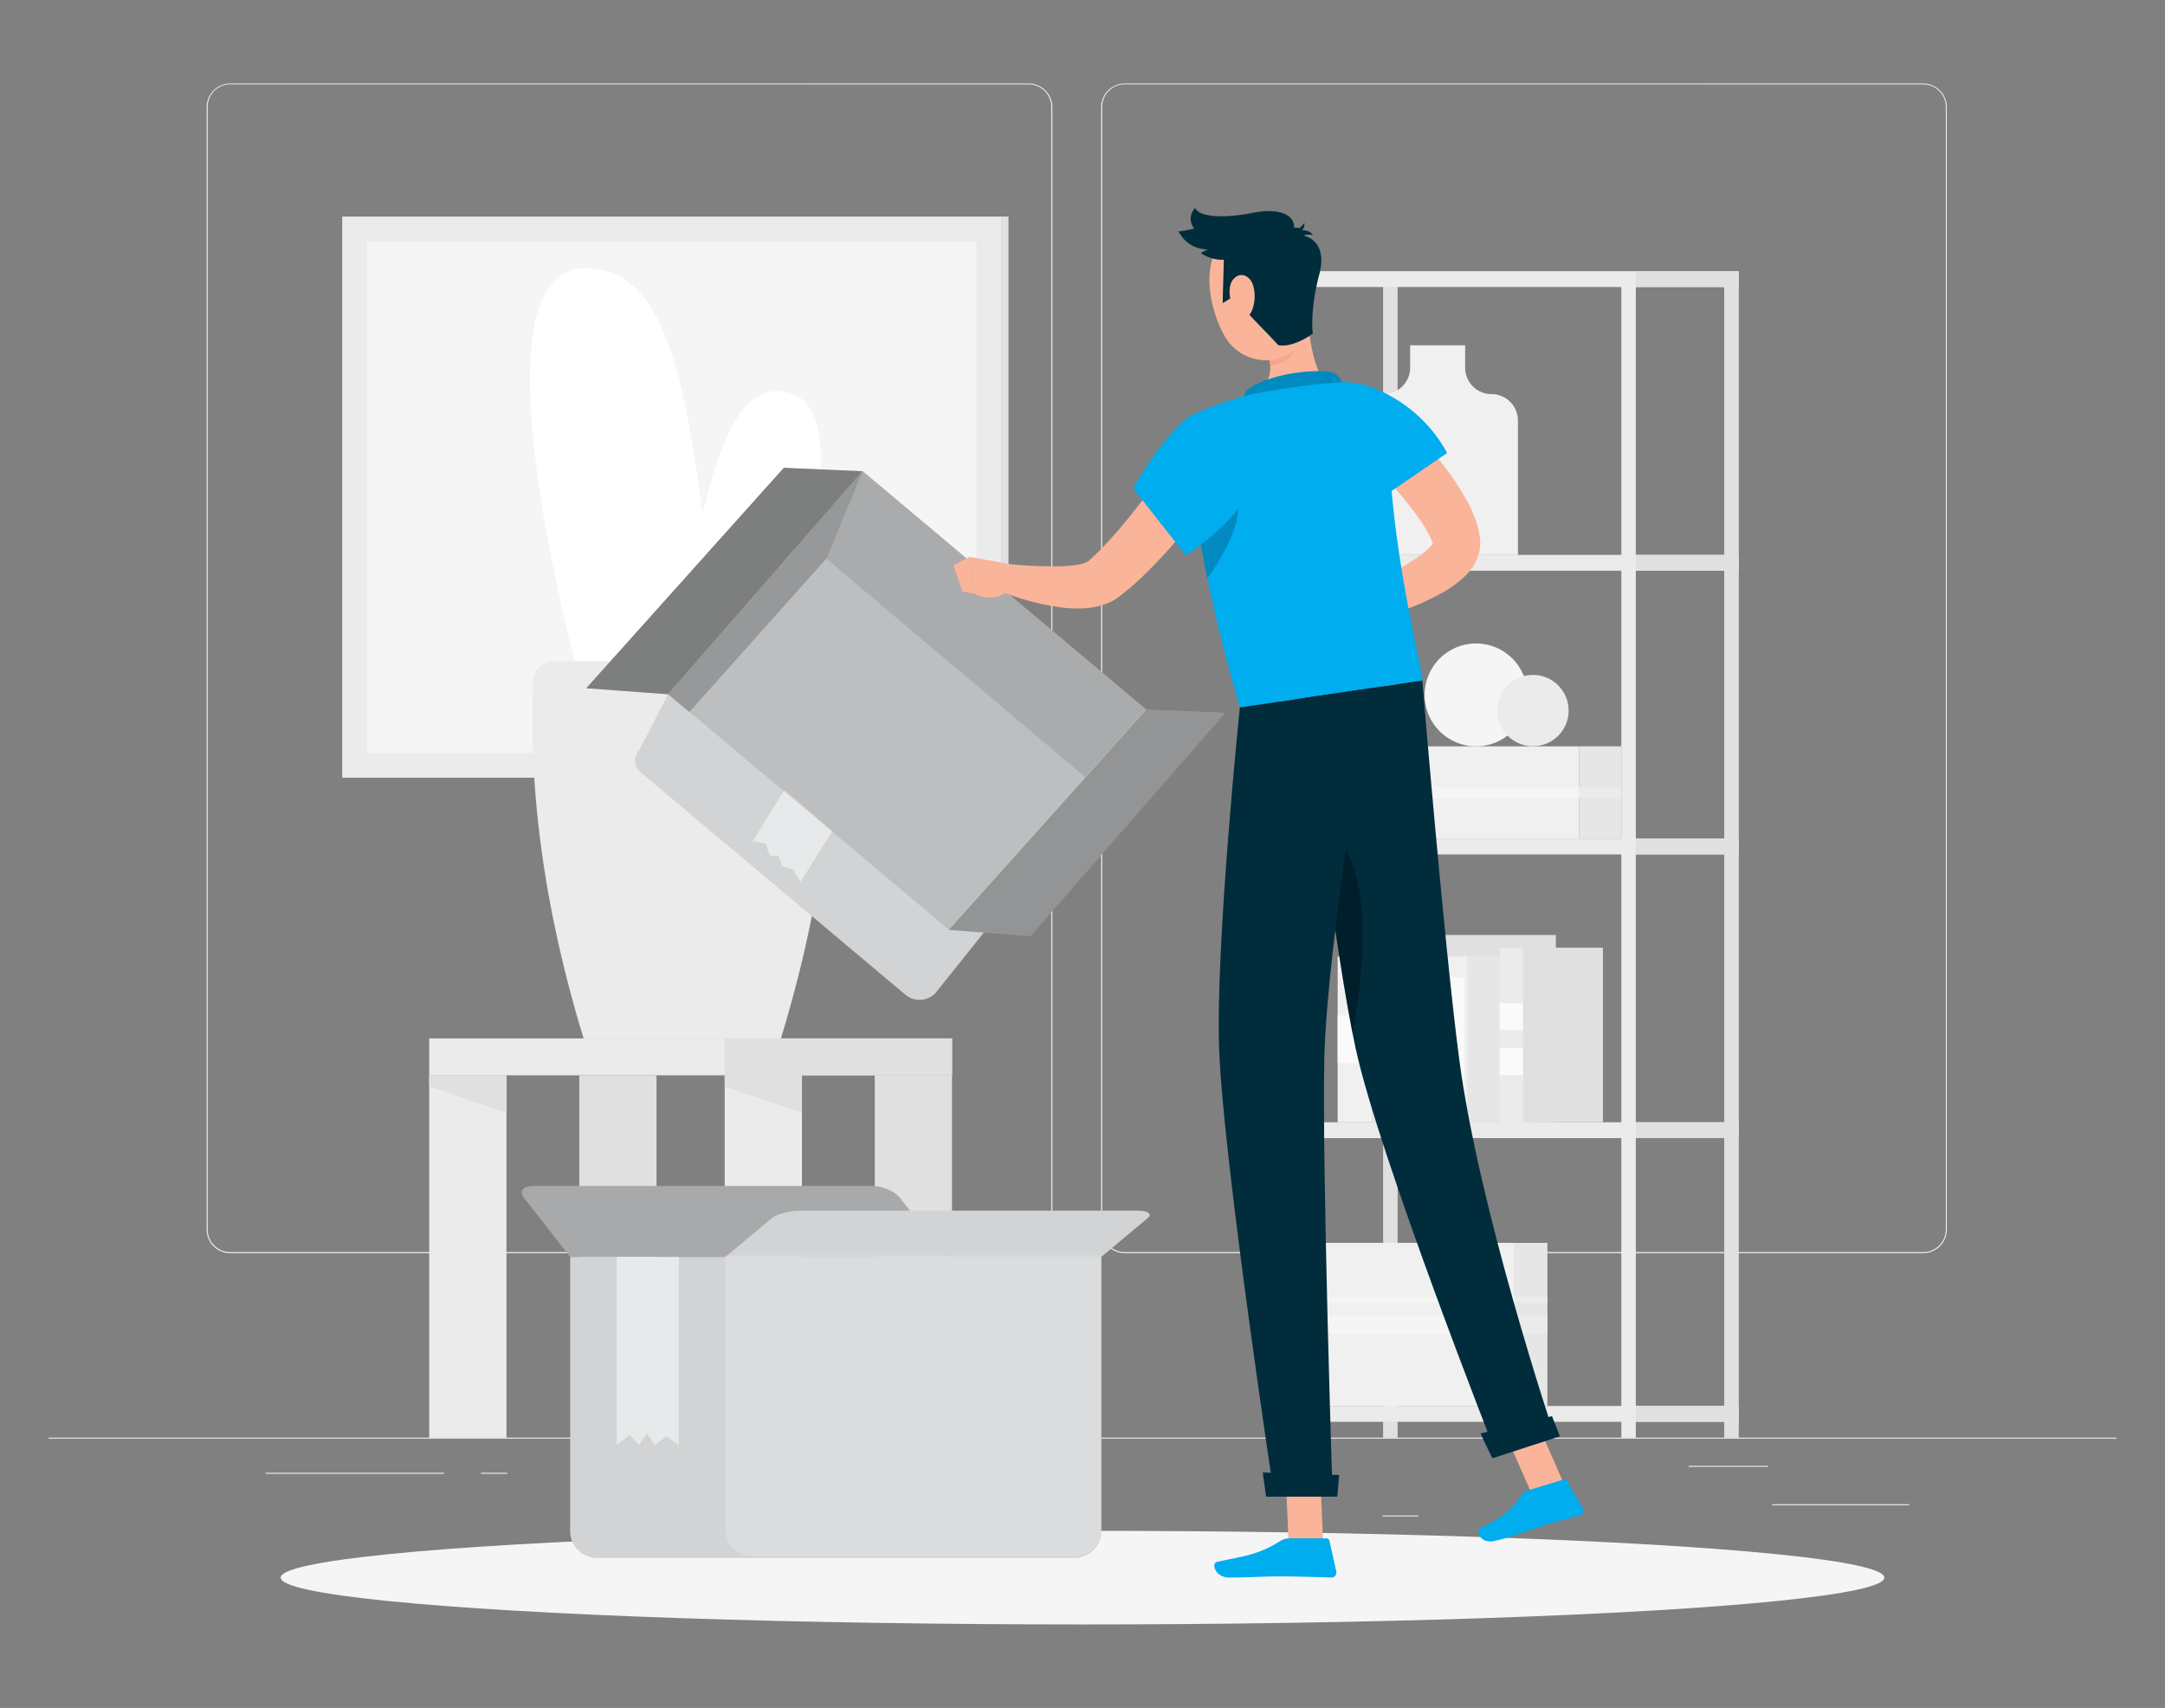 <svg id="f6c15c6b-0d43-4c3e-97ea-25ec8b04d58e" data-name="Layer 1" xmlns="http://www.w3.org/2000/svg" width="865.76" height="682.89" viewBox="0 0 865.76 682.89"><rect x="0" y="0" width="865.76" height="682.89" fill="#808080" stroke="none"/><g id="ac8342b2-1fe9-4e48-9097-aa23177b80f6" data-name="freepik--background-complete--inject-5"><rect x="19.45" y="574.82" width="826.87" height="0.41" fill="#ebebeb"/><rect x="708.69" y="601.43" width="54.77" height="0.41" fill="#ebebeb"/><rect x="552.83" y="605.93" width="14.37" height="0.41" fill="#ebebeb"/><rect x="675.3" y="586.08" width="31.74" height="0.41" fill="#ebebeb"/><rect x="106.2" y="588.86" width="71.43" height="0.41" fill="#ebebeb"/><rect x="192.36" y="588.86" width="10.47" height="0.41" fill="#ebebeb"/><rect x="236.86" y="595.84" width="154.92" height="0.41" fill="#ebebeb"/><path d="M411.38,501.07H92.06a9.44,9.44,0,0,1-9.42-9.45V42.75a9.44,9.44,0,0,1,9.42-9.36H411.38a9.45,9.45,0,0,1,9.45,9.44h0V491.62A9.45,9.45,0,0,1,411.38,501.07ZM92.06,33.72a9,9,0,0,0-9,9V491.62a9,9,0,0,0,9,9H411.38a9,9,0,0,0,9-9V42.75a9,9,0,0,0-9-9Z" fill="#ebebeb"/><path d="M769.1,501.07H449.77a9.47,9.47,0,0,1-9.45-9.45V42.75a9.47,9.47,0,0,1,9.45-9.36H769.1a9.44,9.44,0,0,1,9.41,9.36V491.62A9.45,9.45,0,0,1,769.1,501.07ZM449.77,33.72a9,9,0,0,0-9,9V491.62a9,9,0,0,0,9,9H769.1a9,9,0,0,0,9-9V42.75a9,9,0,0,0-9-9Z" fill="#ebebeb"/><rect x="171.64" y="415.19" width="209.07" height="14.75" fill="#ebebeb"/><rect x="289.8" y="415.19" width="90.91" height="14.75" fill="#e0e0e0"/><rect x="171.64" y="429.94" width="30.89" height="144.88" fill="#ebebeb"/><polygon points="202.53 444.89 171.64 434.37 171.64 429.94 202.53 429.94 202.53 444.89" fill="#e0e0e0"/><rect x="349.81" y="429.94" width="30.89" height="144.88" fill="#e0e0e0"/><rect x="289.8" y="429.94" width="30.89" height="144.88" fill="#ebebeb"/><polygon points="320.68 444.89 289.8 434.37 289.8 429.94 320.68 429.94 320.68 444.89" fill="#e0e0e0"/><rect x="231.65" y="429.94" width="30.89" height="144.88" fill="#e0e0e0"/><rect x="136.86" y="86.59" width="263.49" height="224.36" fill="#ebebeb"/><rect x="400.35" y="86.57" width="2.94" height="224.36" fill="#e0e0e0"/><rect x="146.8" y="96.49" width="243.65" height="204.52" fill="#f5f5f5"/><path d="M265.67,270c14.89-49.61,19-122.79,50.67-112.7s-9.8,118.29-9.8,118.29Z" fill="#fff"/><path d="M291.24,272.44c-15.15-71.91-11.33-167.36-58.39-165.18s0,168.3,0,168.3Z" fill="#fff"/><path d="M324.5,264.37h-103a8,8,0,0,0-8.27,7.62c-2.1,47.46,5.67,95.92,20.15,143.2h78.9c14.47-47.37,22.24-95.74,20.14-143.2A7.94,7.94,0,0,0,324.5,264.37Z" fill="#ebebeb"/><rect x="553.09" y="111.61" width="5.8" height="463.21" fill="#e0e0e0"/><rect x="689.51" y="111.61" width="5.8" height="463.21" fill="#e0e0e0"/><rect x="511.93" y="111.61" width="5.8" height="463.21" fill="#ebebeb"/><rect x="648.35" y="111.61" width="5.8" height="463.21" fill="#ebebeb"/><rect x="511.93" y="108.43" width="183.38" height="6.33" fill="#ebebeb"/><rect x="511.93" y="221.86" width="183.38" height="6.33" fill="#ebebeb"/><rect x="511.93" y="335.29" width="183.38" height="6.33" fill="#ebebeb"/><rect x="511.93" y="448.72" width="183.38" height="6.33" fill="#ebebeb"/><rect x="511.93" y="562.15" width="183.38" height="6.33" fill="#ebebeb"/><rect x="654.15" y="108.43" width="41.16" height="6.33" fill="#e0e0e0"/><rect x="654.15" y="221.86" width="41.16" height="6.33" fill="#e0e0e0"/><rect x="654.15" y="335.29" width="41.16" height="6.33" fill="#e0e0e0"/><rect x="654.15" y="448.72" width="41.16" height="6.33" fill="#e0e0e0"/><rect x="654.15" y="562.15" width="41.16" height="6.33" fill="#e0e0e0"/><path d="M585.9,147v-8.93h-22V147a10.56,10.56,0,0,1-10.55,10.56h0a10.57,10.57,0,0,0-10.57,10.55v53.78H607V168.13a10.57,10.57,0,0,0-10.57-10.55h0A10.56,10.56,0,0,1,585.9,147Z" fill="#f0f0f0"/><rect x="534.92" y="298.42" width="96.61" height="36.89" fill="#f0f0f0"/><rect x="631.53" y="298.4" width="16.82" height="36.89" fill="#e6e6e6"/><rect x="631.53" y="314.82" width="16.82" height="4.07" fill="#ebebeb"/><rect x="534.92" y="314.82" width="96.61" height="4.07" fill="#f5f5f5"/><rect x="530.19" y="496.93" width="75.46" height="65.22" fill="#f0f0f0"/><rect x="605.65" y="496.95" width="13.13" height="65.22" fill="#e6e6e6"/><rect x="605.65" y="525.95" width="13.13" height="7.19" fill="#ebebeb"/><rect x="530.19" y="525.95" width="75.46" height="7.19" fill="#f5f5f5"/><rect x="605.65" y="518.35" width="13.13" height="2.56" fill="#ebebeb"/><rect x="530.19" y="518.35" width="75.46" height="2.56" fill="#f5f5f5"/><rect x="534.92" y="382.41" width="13.66" height="66.32" fill="#f0f0f0"/><rect x="534.92" y="406.04" width="13.66" height="19.05" fill="#fafafa"/><rect x="548.58" y="382.43" width="46.47" height="66.32" fill="#e6e6e6"/><rect x="554.25" y="373.84" width="15.43" height="74.88" fill="#ebebeb"/><rect x="554.25" y="397.64" width="15.43" height="11.53" fill="#fafafa"/><rect x="554.25" y="416.89" width="15.43" height="11.53" fill="#fafafa"/><rect x="569.7" y="373.84" width="52.47" height="74.88" fill="#e0e0e0"/><rect x="578.54" y="382.41" width="8.32" height="66.32" fill="#f0f0f0"/><rect x="579.97" y="390.81" width="5.46" height="49.51" fill="#fafafa"/><rect x="586.85" y="382.43" width="28.26" height="66.32" fill="#e6e6e6"/><rect x="599.68" y="378.92" width="9.39" height="69.8" fill="#ebebeb"/><rect x="599.68" y="401.1" width="9.39" height="10.75" fill="#fafafa"/><rect x="599.68" y="419.06" width="9.39" height="10.75" fill="#fafafa"/><rect x="609.07" y="378.92" width="31.92" height="69.8" fill="#e0e0e0"/><circle cx="590.25" cy="277.84" r="20.57" fill="#f5f5f5"/><circle cx="613.02" cy="284.11" r="14.26" fill="#ebebeb"/></g><g id="a0c9d2e5-e8cb-4080-8960-790801800bd8" data-name="freepik--Shadow--inject-5"><ellipse id="b5bea58b-e3b9-4583-ab0a-705e41636b5d" data-name="freepik--path--inject-5" cx="432.88" cy="630.78" rx="320.64" ry="18.72" fill="#f5f5f5"/></g><path d="M228,502.54H440.41V612.2a10.7,10.7,0,0,1-10.7,10.7h-191A10.7,10.7,0,0,1,228,612.2h0V502.54Z" fill="#d1d3d4"/><path d="M228,502.54H378.31l-18.49-23.67c-2-2.59-7.06-4.69-11.25-4.69H213.4c-4.17,0-5.92,2.1-3.89,4.69Z" fill="#d1d3d4"/><path d="M228,502.54H378.31l-18.49-23.67c-2-2.59-7.06-4.69-11.25-4.69H213.4c-4.17,0-5.92,2.1-3.89,4.69Z" opacity="0.2" style="isolation:isolate"/><path d="M440.41,502.54H290.11l18.49-15.43c2-1.66,7.06-3.06,11.25-3.06H455c4.18,0,5.92,1.37,3.89,3.06Z" fill="#d1d3d4"/><path d="M290.11,502h150.3V611.63a10.7,10.7,0,0,1-10.7,10.7H300.81a10.7,10.7,0,0,1-10.7-10.7h0V502Z" fill="#fff" opacity="0.2" style="isolation:isolate"/><polygon points="246.65 502.54 246.65 577.75 251.85 573.65 255.5 577.75 258.68 573.18 261.94 577.75 266.47 574.33 271.46 577.75 271.46 502.54 246.65 502.54" fill="#fff" opacity="0.5" style="isolation:isolate"/><line x1="280.27" y1="338.47" x2="253.57" y2="316.04" fill="#d1d3d4"/><line x1="294.12" y1="350.1" x2="285.98" y2="343.25" fill="#d1d3d4"/><path d="M374.12,397l88.12-110.12-117.32-98.5L267.19,277.6l-11.57,22.3a6.23,6.23,0,0,0,.42,8.79l.35.29,105.84,88.88A8.77,8.77,0,0,0,374.12,397Z" fill="#d1d3d4"/><polygon points="313.7 315.81 301.01 336.24 306.12 337.35 307.86 342.07 311.25 342.27 312.82 346.32 316.97 347.53 320.16 352.61 332.85 332.19 313.7 315.81" fill="#fff" opacity="0.5" style="isolation:isolate"/><polygon points="458.4 283.52 379.38 371.66 267.14 277.43 344.92 188.25 458.4 283.52" opacity="0.1" style="isolation:isolate"/><polygon points="458.4 283.68 379.38 371.82 412.09 374.24 489.89 285.05 458.4 283.68" fill="#d1d3d4"/><polygon points="458.4 283.68 379.38 371.82 412.09 374.24 489.89 285.05 458.4 283.68" opacity="0.3" style="isolation:isolate"/><polygon points="313.45 187.02 234.42 275.18 267.14 277.6 344.92 188.41 313.45 187.02" fill="#d1d3d4"/><polygon points="313.45 187.02 234.42 275.18 267.14 277.6 344.92 188.41 313.45 187.02" opacity="0.4" style="isolation:isolate"/><polygon points="434.02 310.73 458.35 283.59 344.87 188.32 330.35 223.31 434.02 310.73" opacity="0.1" style="isolation:isolate"/><polygon points="267.14 277.6 344.92 188.41 330.4 223.4 275.63 284.72 267.14 277.6" opacity="0.2" style="isolation:isolate"/><path d="M522.58,124.81c.73,8.76,2.89,24.8,8.07,28.51,0,0-1.22,10.53-19.84,13.23-20.41,3-11.25-8.7-11.25-8.7,10.73-4.3,9.23-12.52,6.15-20l7.87-9C516.61,125.48,522.18,120.32,522.58,124.81Z" fill="#f9b499"/><path d="M537.32,157.6c1.65-1.51-1.66-7.52-3.69-8.37-5.33-2.23-27.11,0-35.29,7a9,9,0,0,0-.65,7.76Z" fill="#00adef"/><path d="M537.32,157.6c1.65-1.51-1.66-7.52-3.69-8.37-5.33-2.23-27.11,0-35.29,7a9,9,0,0,0-.65,7.76Z" opacity="0.2"/><polygon points="529.1 616.7 515.29 616.7 513.91 584.75 527.72 584.75 529.1 616.7" fill="#f9b499"/><polygon points="626.09 594.88 613.37 599.26 600.17 569.15 612.89 564.77 626.09 594.88" fill="#f9b499"/><path d="M610.34,596.11l14.89-4.55a1.2,1.2,0,0,1,1.4.56L632.84,603a2,2,0,0,1-.79,2.77,1.57,1.57,0,0,1-.42.18c-5.21,1.5-7.81,2-14.32,4-4,1.22-14.14,5.06-19.85,6.2s-7.54-4.32-5.32-5.29c9.92-4.39,14-9.36,16.35-13.23A3.38,3.38,0,0,1,610.34,596.11Z" fill="#00adef"/><path d="M515.39,615.09h15.06a1.24,1.24,0,0,1,1.18.94l2.73,12.27a2,2,0,0,1-1.51,2.4,2,2,0,0,1-.48,0c-5.44-.08-13.23-.41-20.13-.41-8,0-11.34.44-20.72.44-5.65,0-7.22-5.72-4.86-6.25,10.8-2.36,16.08-2.61,25.4-8.36A6.48,6.48,0,0,1,515.39,615.09Z" fill="#00adef"/><path d="M555.49,162.11c4,3.69,7.49,7.38,11.1,11.23s6.94,7.84,10.18,12.09a115,115,0,0,1,9.2,13.63,59.81,59.81,0,0,1,3.87,8.17c.28.78.56,1.52.79,2.36a26.15,26.15,0,0,1,.68,2.6l.28,1.37.2,1.52a15.54,15.54,0,0,1,0,4.2,17.56,17.56,0,0,1-2.84,7.35,24.46,24.46,0,0,1-3.81,4.38,44.3,44.3,0,0,1-7.54,5.51,98.56,98.56,0,0,1-14.88,6.93,179.23,179.23,0,0,1-30.07,8.26l-2.89-9.92c9-3.88,18.07-8.08,26.46-12.57A100.57,100.57,0,0,0,568,222a26.64,26.64,0,0,0,4.28-3.8,5.9,5.9,0,0,0,1-1.41c.14-.28,0-.25-.16.35-.12,1.11-.1.25-.36-.35-.09-.28-.24-.66-.38-1s-.34-.78-.52-1.18a51.26,51.26,0,0,0-3-5.24,125.33,125.33,0,0,0-8.27-10.93c-3-3.61-6.25-7.2-9.54-10.72s-6.75-7.08-9.92-10.35Z" fill="#f9b499"/><path d="M533.55,240.22l-13,3.94,8.37,13.76s7.69-3.18,9.39-9.71Z" fill="#ffc3bd"/><polygon points="515.27 249.03 520.4 260.38 528.82 257.93 520.45 244.16 515.27 249.03" fill="#ffc3bd"/><path d="M525,165.85c-1.24,13.23,26.74,33.71,26.74,33.71l26.94-18.44A56.69,56.69,0,0,0,558.83,160C543.38,150.14,526.55,149.41,525,165.85Z" fill="#00adef"/><path d="M479.19,164.79s-12.09,18.56,16.62,118.08l73-10.78c-1-10.09-13.23-54.1-13.64-102.2a17.21,17.21,0,0,0-17.32-17.08c-.26,0-.52,0-.77,0-2.12.11-4.3.26-6.47.48a272.54,272.54,0,0,0-31,4.58A139.32,139.32,0,0,0,479.19,164.79Z" fill="#00adef"/><path d="M477.4,196.78l.25-.28L494.81,198c2.62,11.08-6.94,26.19-12,33.2A325.37,325.37,0,0,1,477.4,196.78Z" opacity="0.2" style="isolation:isolate"/><path d="M521.7,279.05s11.85,100.8,20.44,140.29C551.55,462.6,598,580.54,598,580.54l23.16-8s-29.77-88.81-37.67-149.28c-6.07-46.44-14.72-151.17-14.72-151.17Z" fill="#002c3c"/><path d="M592.05,573.14c-.11,0,4.75,9.92,4.75,9.92l27-8.78-3.18-8.07Z" fill="#002c3c"/><path d="M528.24,330.76c3.7,28,8.45,61.19,12.61,82.38C547,380.67,548.43,339.68,528.24,330.76Z" opacity="0.3" style="isolation:isolate"/><path d="M495.81,282.87s-9.83,94.69-8.27,136.77c1.55,43.75,22,178.4,22,178.4H532.9s-4.3-132.1-3.31-175.06c1.14-46.85,18.71-147.87,18.71-147.87Z" fill="#002c3c"/><path d="M505,588.73c-.1,0,1.32,9.69,1.32,9.69h28.43l.77-8.65Z" fill="#002c3c"/><path d="M491.28,188.05c-2.58,4.1-5.2,7.78-7.91,11.57s-5.56,7.44-8.45,11.08a209.94,209.94,0,0,1-19.13,20.87c-1.86,1.66-3.56,3.31-5.56,4.81l-1.46,1.18-.72.58c-.27.21-.38.33-.93.72a20.8,20.8,0,0,1-5.34,2.75,31,31,0,0,1-9.15,1.65,50.59,50.59,0,0,1-7.88-.34,99.59,99.59,0,0,1-27.7-7.84l2.86-9.92a182.55,182.55,0,0,0,25.5,1.22,50.54,50.54,0,0,0,5.62-.61,13.6,13.6,0,0,0,4-1.26c.4-.21.62-.43.57-.48s.21-.21.36-.36l.56-.52,1.11-1c1.49-1.32,2.9-2.92,4.35-4.38,2.86-3.08,5.71-6.23,8.4-9.59s5.43-6.73,8.07-10.21,5.21-7,7.79-10.51,5.09-7.23,7.48-10.65Z" fill="#f9b499"/><path d="M500.88,183.66c5.56,18.19-26.7,38.35-26.7,38.35l-21-26.7A116.67,116.67,0,0,1,470.57,171C484.84,155.48,496.65,169.82,500.88,183.66Z" fill="#00adef"/><path d="M404.77,225.77l-17-3.11,1.79,14.68s8.83,5,15.23-2.79Z" fill="#f9b499"/><polygon points="381.24 225.97 384.91 236.57 389.54 237.34 387.75 222.66 381.24 225.97" fill="#f9b499"/><path d="M508,146.33a11.13,11.13,0,0,0-.29-2.31s7.14-.78,10.53-4.66C518.19,139.36,517.18,144.34,508,146.33Z" fill="#f7a48b"/><path d="M520.78,105c3,13.34,5.49,21,.84,29.76-7,13.05-24.94,11.8-31.9-.38-6.27-11-10.2-30.94,1.11-39.93A18.69,18.69,0,0,1,520.78,105Z" fill="#f9b499"/><path d="M494,118.11l-5.08,3.11.48-17.37a15,15,0,0,1-9.19-2.66c1.83-1.75,30.41-11.76,39.32-10,.93-.38,2.06-2.1,2.06-2.1s.34,2.17-1.16,3c1.09-.21,3.82.32,4.58,1.92a5.94,5.94,0,0,0-3.79.22s9.92,1.5,6.4,15.26c-4,15.16-2.64,23.88-2.64,23.88s-7.38,5.7-13.8,4.65C504.31,130.45,494.42,121.38,494,118.11Z" fill="#002c3c"/><path d="M484.25,99.82c-8.06,0-10.95-3.94-13-7.25,5.79-.61,17.85-4.33,26.79-5s18.76,1,15.8,5S484.25,99.82,484.25,99.82Z" fill="#002c3c"/><path d="M486,96.23c-6.62-.93-13.07-7.16-8.11-13.13,1.84,4.38,14.23,3.87,23,2,11.58-2.41,19.6,1.49,15.5,9.38C514.18,98.83,486,96.23,486,96.23Z" fill="#002c3c"/><path d="M501.12,114.16a15.61,15.61,0,0,1-.43,9.92c-1.66,4.15-5.33,3.31-7.25-.28-1.65-3.31-2.91-9.31-.1-12.31S499.92,110.24,501.12,114.16Z" fill="#f9b499"/></svg>